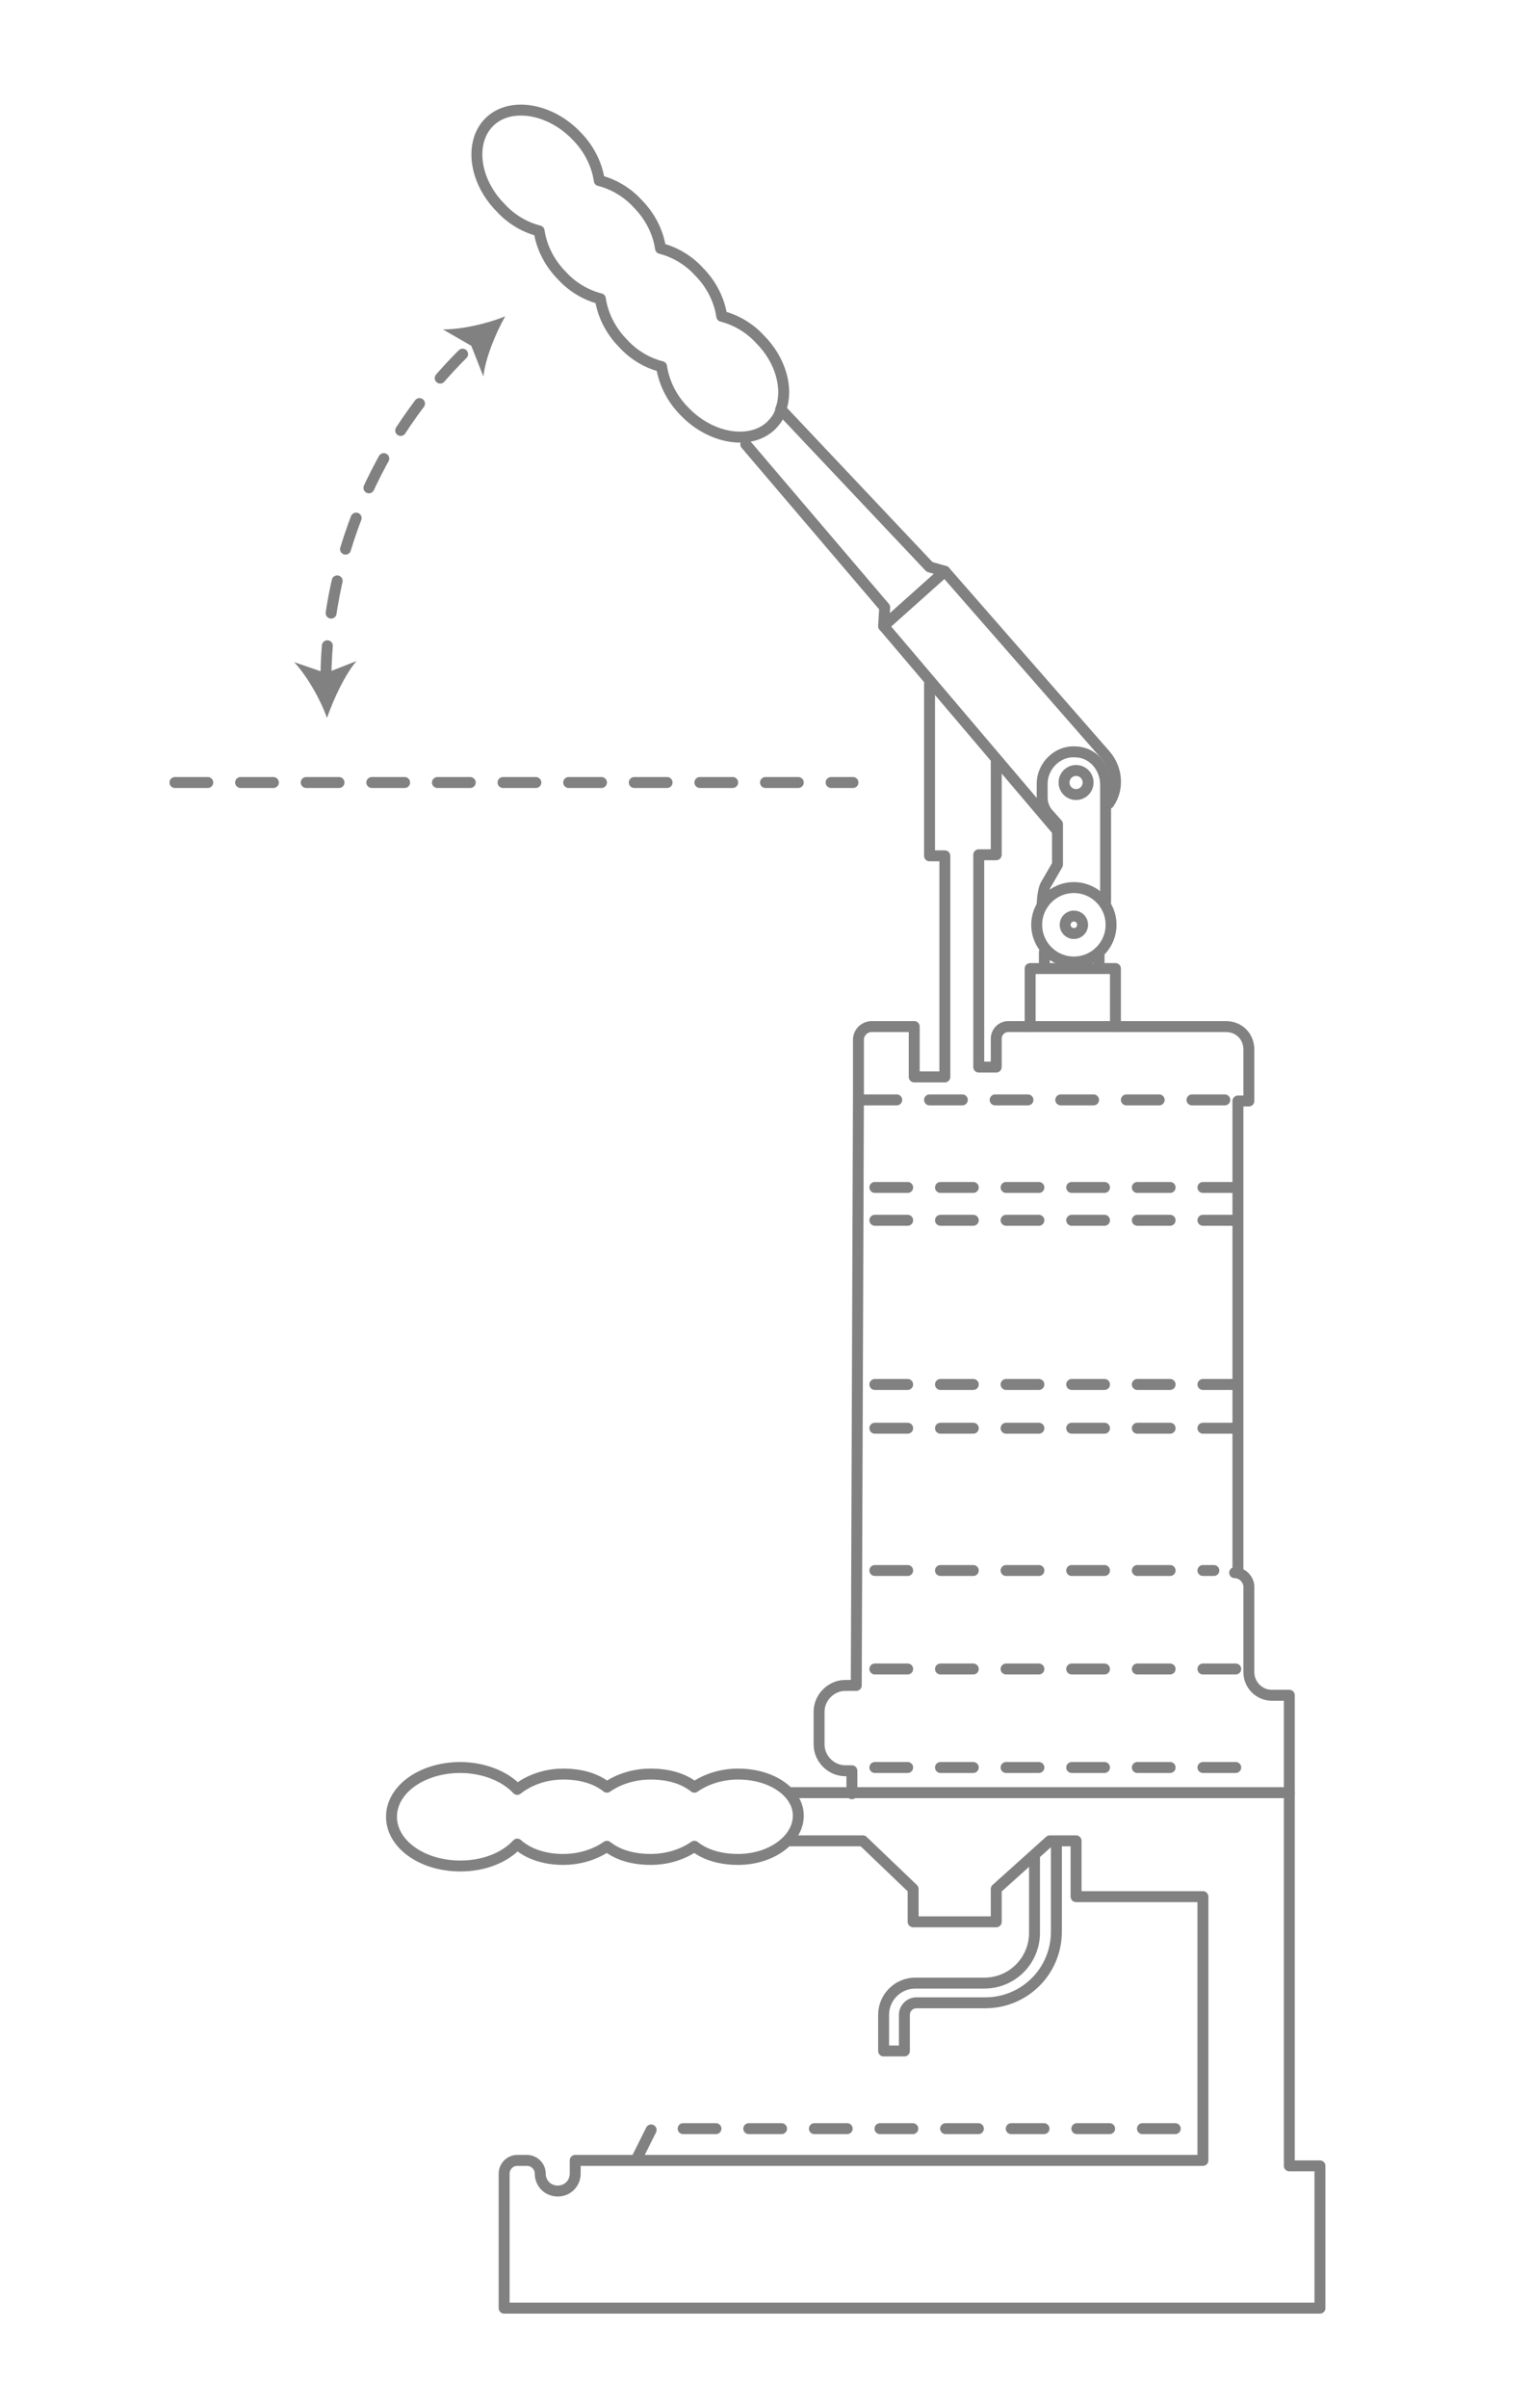 <?xml version="1.0" encoding="utf-8"?>
<!-- Generator: Adobe Illustrator 19.2.1, SVG Export Plug-In . SVG Version: 6.00 Build 0)  -->
<svg version="1.1" id="Layer_1" xmlns="http://www.w3.org/2000/svg" xmlns:xlink="http://www.w3.org/1999/xlink" x="0px" y="0px"
	 viewBox="0 0 140 220" style="enable-background:new 0 0 140 220;" xml:space="preserve">
<style type="text/css">
	.st0{fill:none;stroke:#818181;stroke-linecap:round;stroke-linejoin:round;stroke-miterlimit:10;}
	.st1{fill:none;stroke:#818181;stroke-linecap:round;stroke-linejoin:round;stroke-miterlimit:10;stroke-dasharray:3,3;}
	.st2{fill:none;stroke:#818181;stroke-linecap:round;stroke-linejoin:round;stroke-dasharray:3,3;}
	.st3{fill:#818181;}
</style>
<path class="st0" d="M69.5,31c-1-1.1-2.3-1.8-3.5-2.1c-0.2-1.4-0.9-2.9-2.1-4.1c-1-1.1-2.3-1.8-3.5-2.1c-0.2-1.4-0.9-2.9-2.1-4.1
	c-1-1.1-2.3-1.8-3.5-2.1c-0.2-1.4-0.9-2.9-2.1-4.1c-2.4-2.5-6-3.1-7.9-1.3c-1.9,1.8-1.5,5.4,1,7.9c1,1.1,2.3,1.8,3.5,2.1
	c0.2,1.4,0.9,2.9,2.1,4.1c1,1.1,2.3,1.8,3.5,2.1c0.2,1.4,0.9,2.9,2.1,4.1c1,1.1,2.3,1.8,3.5,2.1c0.2,1.4,0.9,2.9,2.1,4.1
	c2.4,2.5,6,3.1,7.9,1.3c0.4-0.4,0.8-0.9,0.9-1.5C72.1,35.5,71.4,32.9,69.5,31z"/>
<polyline class="st0" points="68.2,40.6 80.9,55.5 80.8,57.2 86.4,52.2 85,51.8 71.4,37.4 "/>
<path class="st0" d="M80.8,57.2l15.8,18.6"/>
<circle class="st0" cx="98.4" cy="71.5" r="1.1"/>
<path class="st0" d="M95.3,82.7c0-0.5,0.1-1.4,0.3-1.8l1.1-1.9v-3.7l-0.8-0.9c-0.4-0.4-0.6-1-0.6-1.5v-1.3c0-1.6,1.4-3,3-2.9
	c1.6,0,2.8,1.4,2.8,3v10.7"/>
<circle class="st0" cx="98.2" cy="84.5" r="3.4"/>
<circle class="st0" cx="98.2" cy="84.5" r="0.8"/>
<polyline class="st0" points="94.2,93.8 94.2,88.5 102,88.5 102,93.8 "/>
<path class="st0" d="M113.2,143.4v-42.8h1v-4.7c0-1.2-0.9-2.1-2.1-2.1l-19.9,0c-0.6,0-1.1,0.5-1.1,1.1v2.6h-1.6V78.1h1.6v-8.5"/>
<path class="st0" d="M112.9,143.7c0.7,0,1.3,0.6,1.3,1.3v7.8c0,1.1,0.9,2.1,2.1,2.1h1.6v43h2.8v13H46.1v-12.3c0-0.6,0.5-1.2,1.2-1.2
	h0.9c0.6,0,1.2,0.5,1.2,1.2l0,0c0,0.9,0.7,1.6,1.6,1.6h0c0.9,0,1.6-0.7,1.6-1.6v-1.2H110v-24.1H98.4v-5.1H96l-4.9,4.4v3h-7.6v-3
	l-4.6-4.4h-6.6"/>
<polyline class="st0" points="72.3,163.8 77.8,163.8 117.9,163.8 "/>
<path class="st0" d="M85,62.5v15.7h1.4v20.2h-2.8v-4.6h-3.9c-0.6,0-1.2,0.5-1.2,1.2v4.6l-0.2,54.4h-1c-1.3,0-2.4,1.1-2.4,2.4v3
	c0,1.3,1.1,2.4,2.4,2.4h0.6v2.1"/>
<path class="st0" d="M67.5,162.1c-1.6,0-3,0.5-4,1.2c-1-0.8-2.4-1.2-4-1.2s-3,0.5-4,1.2c-1-0.8-2.4-1.2-4-1.2
	c-1.7,0-3.2,0.6-4.2,1.4c-1.1-1.2-3.1-2-5.2-2c-3.5,0-6.3,2-6.3,4.5s2.8,4.5,6.3,4.5c2.2,0,4.1-0.8,5.2-2c1,0.9,2.5,1.4,4.2,1.4
	c1.6,0,3-0.5,4-1.2c1,0.8,2.4,1.2,4,1.2s3-0.5,4-1.2c1,0.8,2.4,1.2,4,1.2c3,0,5.5-1.8,5.5-4C73,163.8,70.6,162.1,67.5,162.1z"/>
<g>
	<path class="st0" d="M96.6,168.4v8.1c0,3.6-2.9,6.5-6.5,6.5h-6.3c-0.6,0-1.1,0.5-1.1,1.1v3.3h-1.9v-3.3c0-1.6,1.3-2.9,2.9-2.9h6.3
		c2.6,0,4.6-2.1,4.6-4.6v-7.1"/>
</g>
<line class="st1" x1="80" y1="152.5" x2="113" y2="152.5"/>
<line class="st1" x1="80" y1="161.5" x2="113" y2="161.5"/>
<line class="st1" x1="80" y1="143.5" x2="111" y2="143.5"/>
<path class="st0" d="M98.4,168.2"/>
<line class="st1" x1="80" y1="108.5" x2="113" y2="108.5"/>
<line class="st1" x1="80" y1="111.5" x2="113" y2="111.5"/>
<line class="st1" x1="80" y1="126.5" x2="113" y2="126.5"/>
<line class="st1" x1="80" y1="130.5" x2="113" y2="130.5"/>
<polyline class="st1" points="58.2,197.3 59.6,194.5 109,194.5 "/>
<line class="st1" x1="16" y1="71.5" x2="78" y2="71.5"/>
<g>
	<g>
		<path class="st2" d="M29.8,62c0.1-11.9,5.2-22.9,13.6-30.7"/>
		<g>
			<path class="st3" d="M29.9,65.6c0.6-1.7,1.6-3.9,2.7-5.2l-2.8,1.1l-2.9-1C28.1,61.8,29.3,63.9,29.9,65.6z"/>
		</g>
		<g>
			<path class="st3" d="M46.2,28.9c-0.9,1.6-1.8,3.8-2,5.5l-1.1-2.8l-2.6-1.5C42.2,30.1,44.5,29.6,46.2,28.9z"/>
		</g>
	</g>
</g>
<path class="st0" d="M86.4,52.2L101.1,69c1.1,1.3,1.2,3.1,0.3,4.4"/>
<line class="st0" x1="100.5" y1="87" x2="100.5" y2="88"/>
<line class="st0" x1="95.5" y1="87" x2="95.5" y2="88"/>
<line class="st1" x1="112" y1="100.5" x2="79" y2="100.5"/>
</svg>
